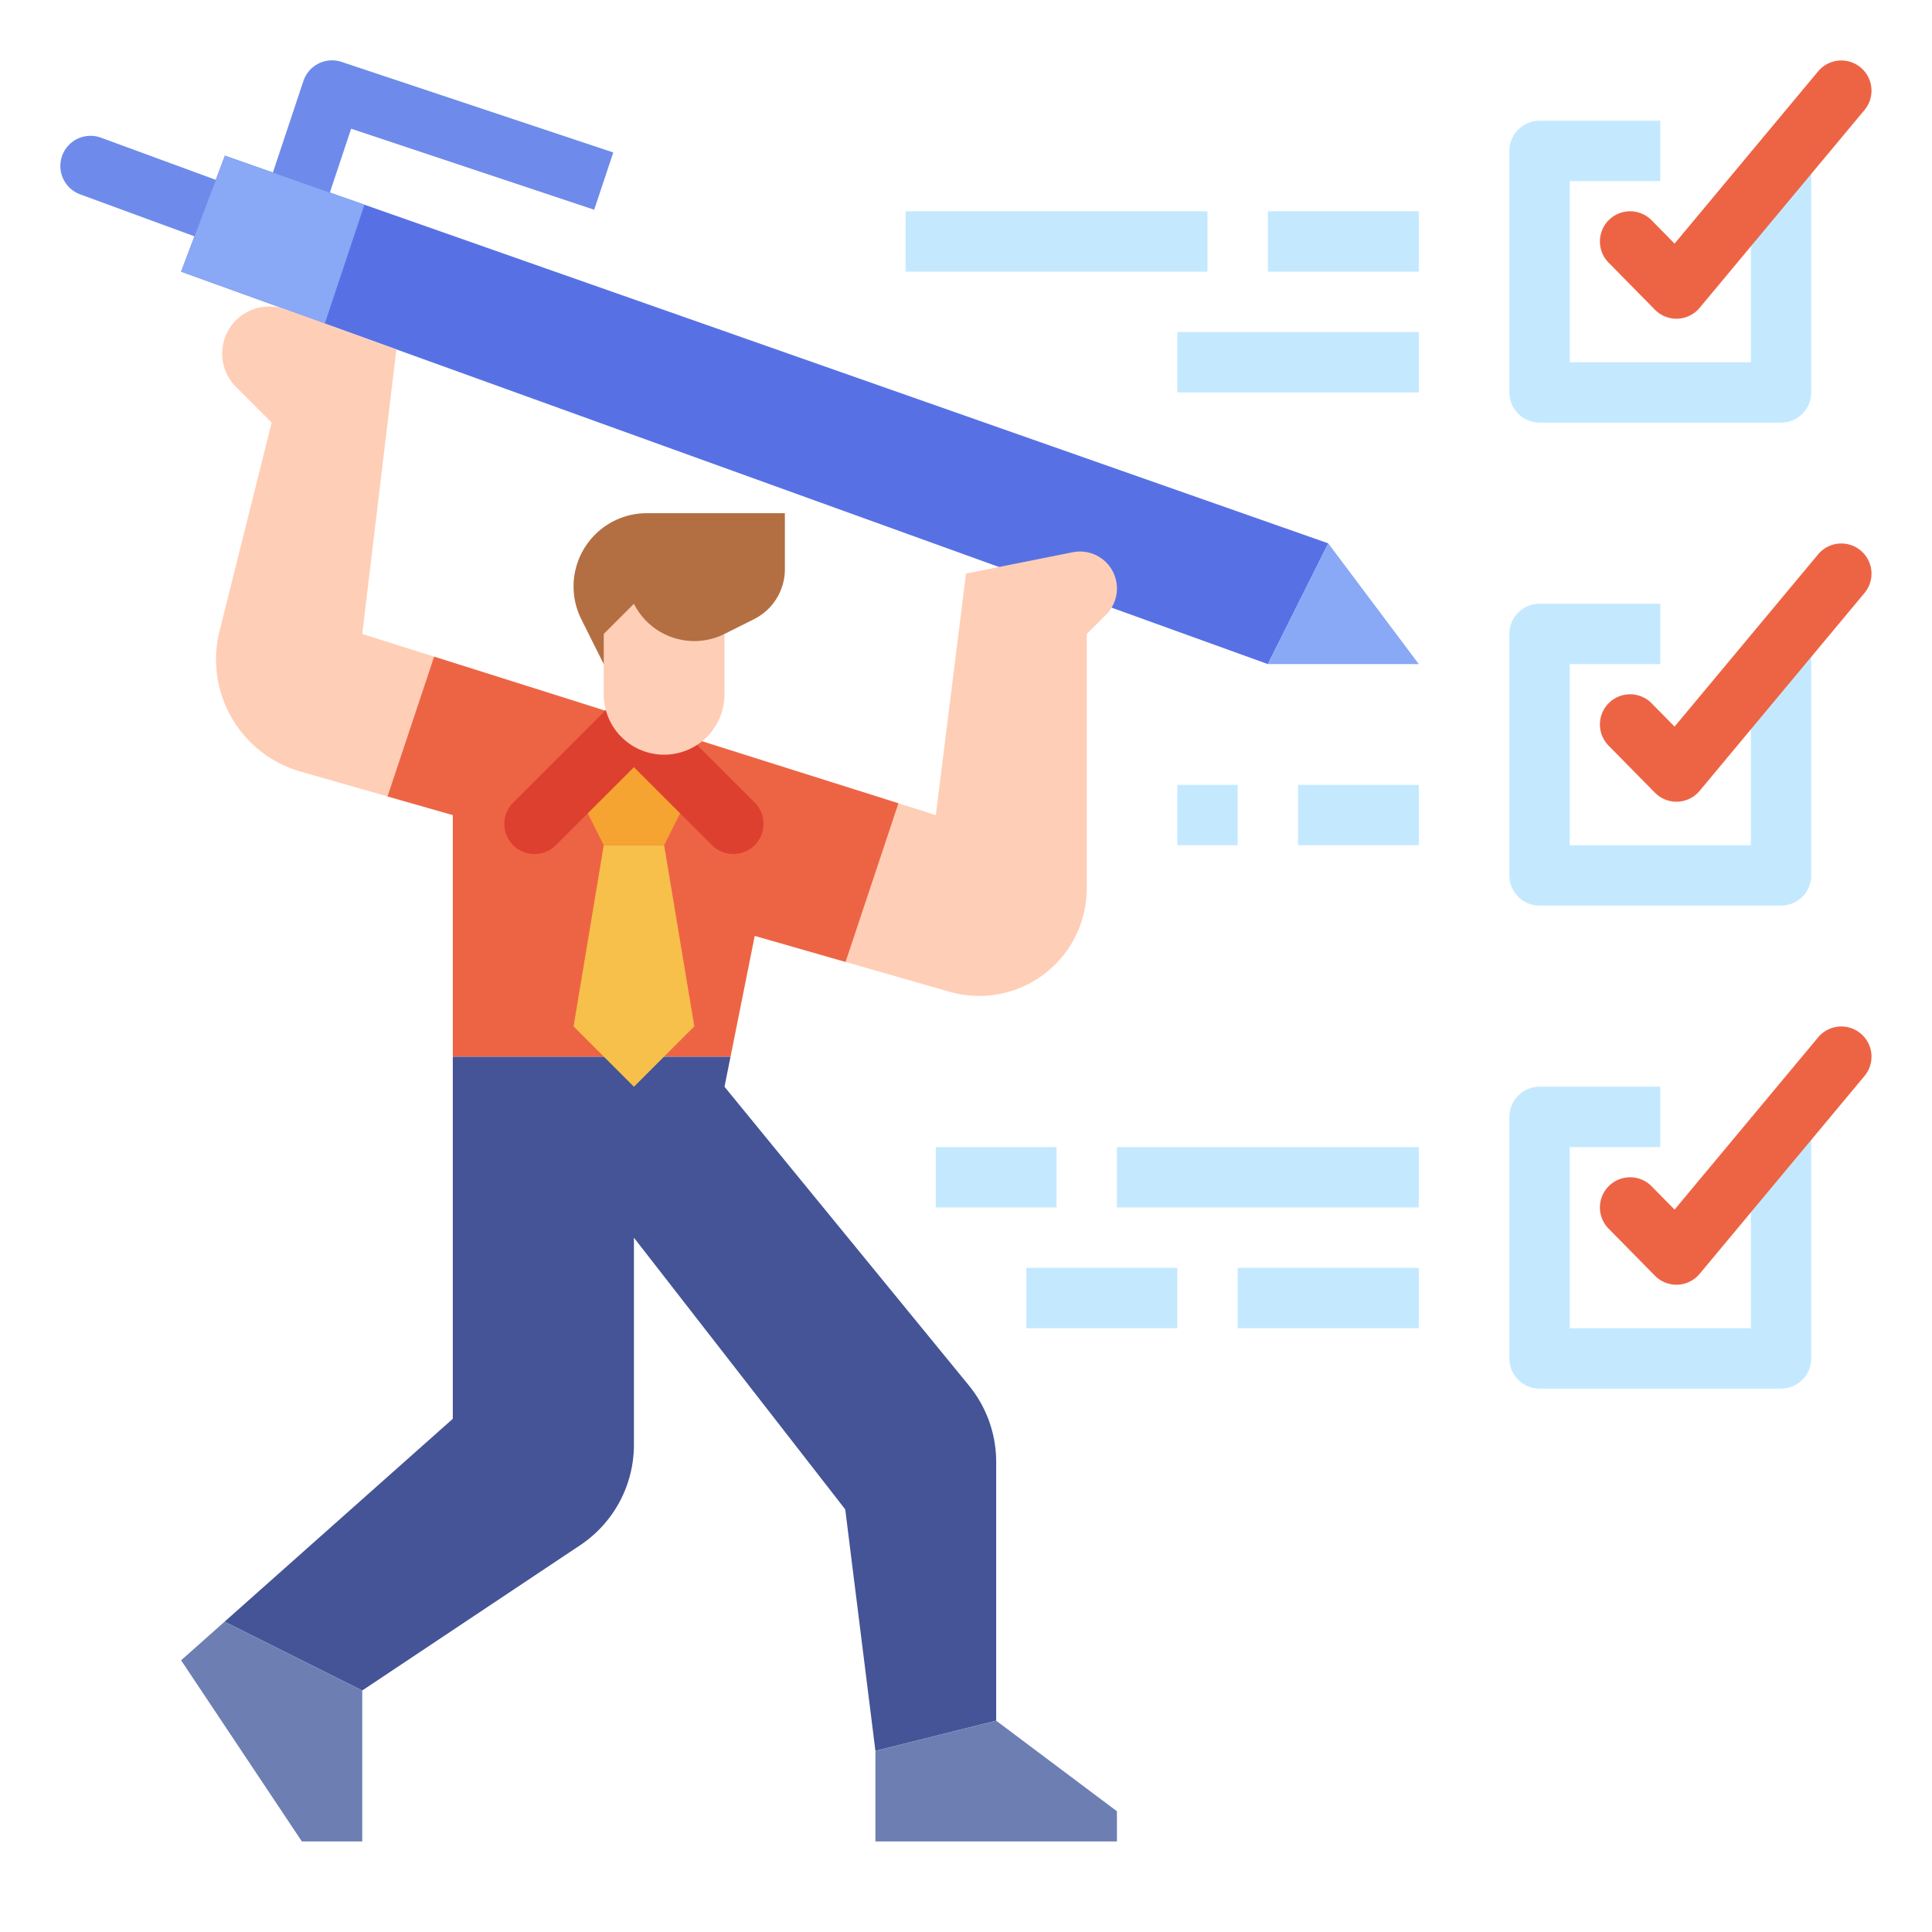<svg id="flat" height="512" viewBox="0 0 512 512" width="512" xmlns="http://www.w3.org/2000/svg"><path d="m54.358 63.142a7.981 7.981 0 0 1 -2.756-.492l-30.363-11.146a8 8 0 1 1 5.514-15.02l30.363 11.146a8.001 8.001 0 0 1 -2.758 15.512z" fill="#6e8beb"/><path d="m84.951 58.429-15.179-5.061 10.635-31.904a8 8 0 0 1 10.119-5.06l72 24-5.06 15.18-64.411-21.471z" fill="#6e8beb"/><path d="m352 143.99-16 32-249.92-90.25-38.08-13.75 11.6-30.73 36.98 12.99z" fill="#5771e5"/><path d="m96.58 54.25-10.5 31.49-38.08-13.75 11.6-30.73z" fill="#89a8f5"/><path d="m231.997 463.995 32-8v-68.572a32 32 0 0 0 -7.234-20.264l-64.763-79.154 1.601-8.005h-73.605v96l-60.476 53.757 36.476 18.238v.005l57.75-38.5a32 32 0 0 0 14.25-26.626v-54.874l56 72 8 64z" fill="#445496"/><path d="m296 155.95a9.754 9.754 0 0 1 -2.87 6.92l-5.13 5.14v67.41a28.504 28.504 0 0 1 -28.51 28.51h-.07a28.475 28.475 0 0 1 -7.79-1.11l-27.55-7.9-24.08-6.91-6.4 31.99h-73.6v-64l-17.3-4.94-23.03-6.58a30.894 30.894 0 0 1 -21.49-37.21l13.82-55.27-9.46-9.46a12.485 12.485 0 0 1 13.07-20.57l29.43 10.63-9.04 75.41 19.05 6.01 123.04 38.86 9.91 3.13 8-64 28.29-5.66a9.79 9.79 0 0 1 11.71 9.6z" fill="#ffceb6"/><path d="m238.09 212.88-14.01 42.04-24.08-6.91-6.4 31.99h-73.6v-64l-17.3-4.94 12.35-37.04z" fill="#ed6445"/><path d="m176 224 8 48-16 16-16-16 8-48z" fill="#f7c04a"/><path d="m184 208-8 16h-16l-8-16 16-8z" fill="#f5a431"/><path d="m351.997 143.995 24 32h-40z" fill="#89a8f5"/><path d="m135.997 223.994a8 8 0 0 1 .001-11.314l26.346-26.338a8.002 8.002 0 0 1 11.313 0l26.34 26.338a8 8 0 0 1 0 11.313l-0.0 0a8 8 0 0 1 -11.314 0l-20.683-20.682-20.689 20.683a8 8 0 0 1 -11.313-.001z" fill="#de402f"/><path d="m471.997 111.994h-64a8 8 0 0 1 -8-8v-64a8 8 0 0 1 8-8h32v16h-24v48h48v-56h16v64a8 8 0 0 1 -8 8z" fill="#c4e9ff"/><path d="m444.273 84.463a8 8 0 0 1 -5.7-2.387l-12.277-12.469a8 8 0 0 1 11.401-11.227l6.083 6.178 38.071-45.686a8 8 0 0 1 12.292 10.242l-43.723 52.469a8 8 0 0 1 -5.814 2.872c-.111.005-.222.007-.332.007z" fill="#ed6445"/><path d="m471.997 239.994h-64a8 8 0 0 1 -8-8v-64a8 8 0 0 1 8-8h32v16h-24v48h48v-56h16v64a8 8 0 0 1 -8 8z" fill="#c4e9ff"/><path d="m444.273 212.463a8 8 0 0 1 -5.7-2.387l-12.277-12.469a8 8 0 0 1 11.401-11.227l6.083 6.178 38.071-45.686a8 8 0 0 1 12.292 10.242l-43.723 52.469a8 8 0 0 1 -5.814 2.872c-.111.005-.222.007-.332.007z" fill="#ed6445"/><path d="m471.997 367.994h-64a8 8 0 0 1 -8-8v-64a8 8 0 0 1 8-8h32v16h-24v48h48v-56h16v64a8 8 0 0 1 -8 8z" fill="#c4e9ff"/><path d="m444.273 340.463a8 8 0 0 1 -5.7-2.387l-12.277-12.469a8 8 0 0 1 11.401-11.227l6.083 6.178 38.071-45.686a8 8 0 0 1 12.292 10.242l-43.723 52.469a8 8 0 0 1 -5.814 2.872c-.111.005-.222.007-.332.007z" fill="#ed6445"/><g fill="#c4e9ff"><path d="m239.997 55.994h80v16h-80z"/><path d="m335.997 55.994h40v16h-40z"/><path d="m311.997 87.994h64v16h-64z"/><path d="m247.997 303.994h32v16h-32z"/><path d="m295.997 303.994h80v16h-80z"/><path d="m327.997 335.994h48v16h-48z"/><path d="m271.997 335.994h40v16h-40z"/><path d="m343.997 207.994h32v16h-32z"/><path d="m311.997 207.994h16v16h-16z"/></g><path d="m231.997 464v24h64v-8l-32-24z" fill="#6d7eb3"/><path d="m59.52 429.757-11.523 10.243 32 48h16v-40z" fill="#6d7eb3"/><path d="m192 168 7.801-3.9a14.833 14.833 0 0 0 8.199-13.267v-14.833h-36.584a19.416 19.416 0 0 0 -19.416 19.416 19.417 19.417 0 0 0 2.05 8.683l5.95 11.9h24z" fill="#b36f42"/><path d="m160 168 8-8a17.889 17.889 0 0 0 24 8v16a16 16 0 0 1 -16 16 16 16 0 0 1 -16-16z" fill="#ffceb6"/></svg>